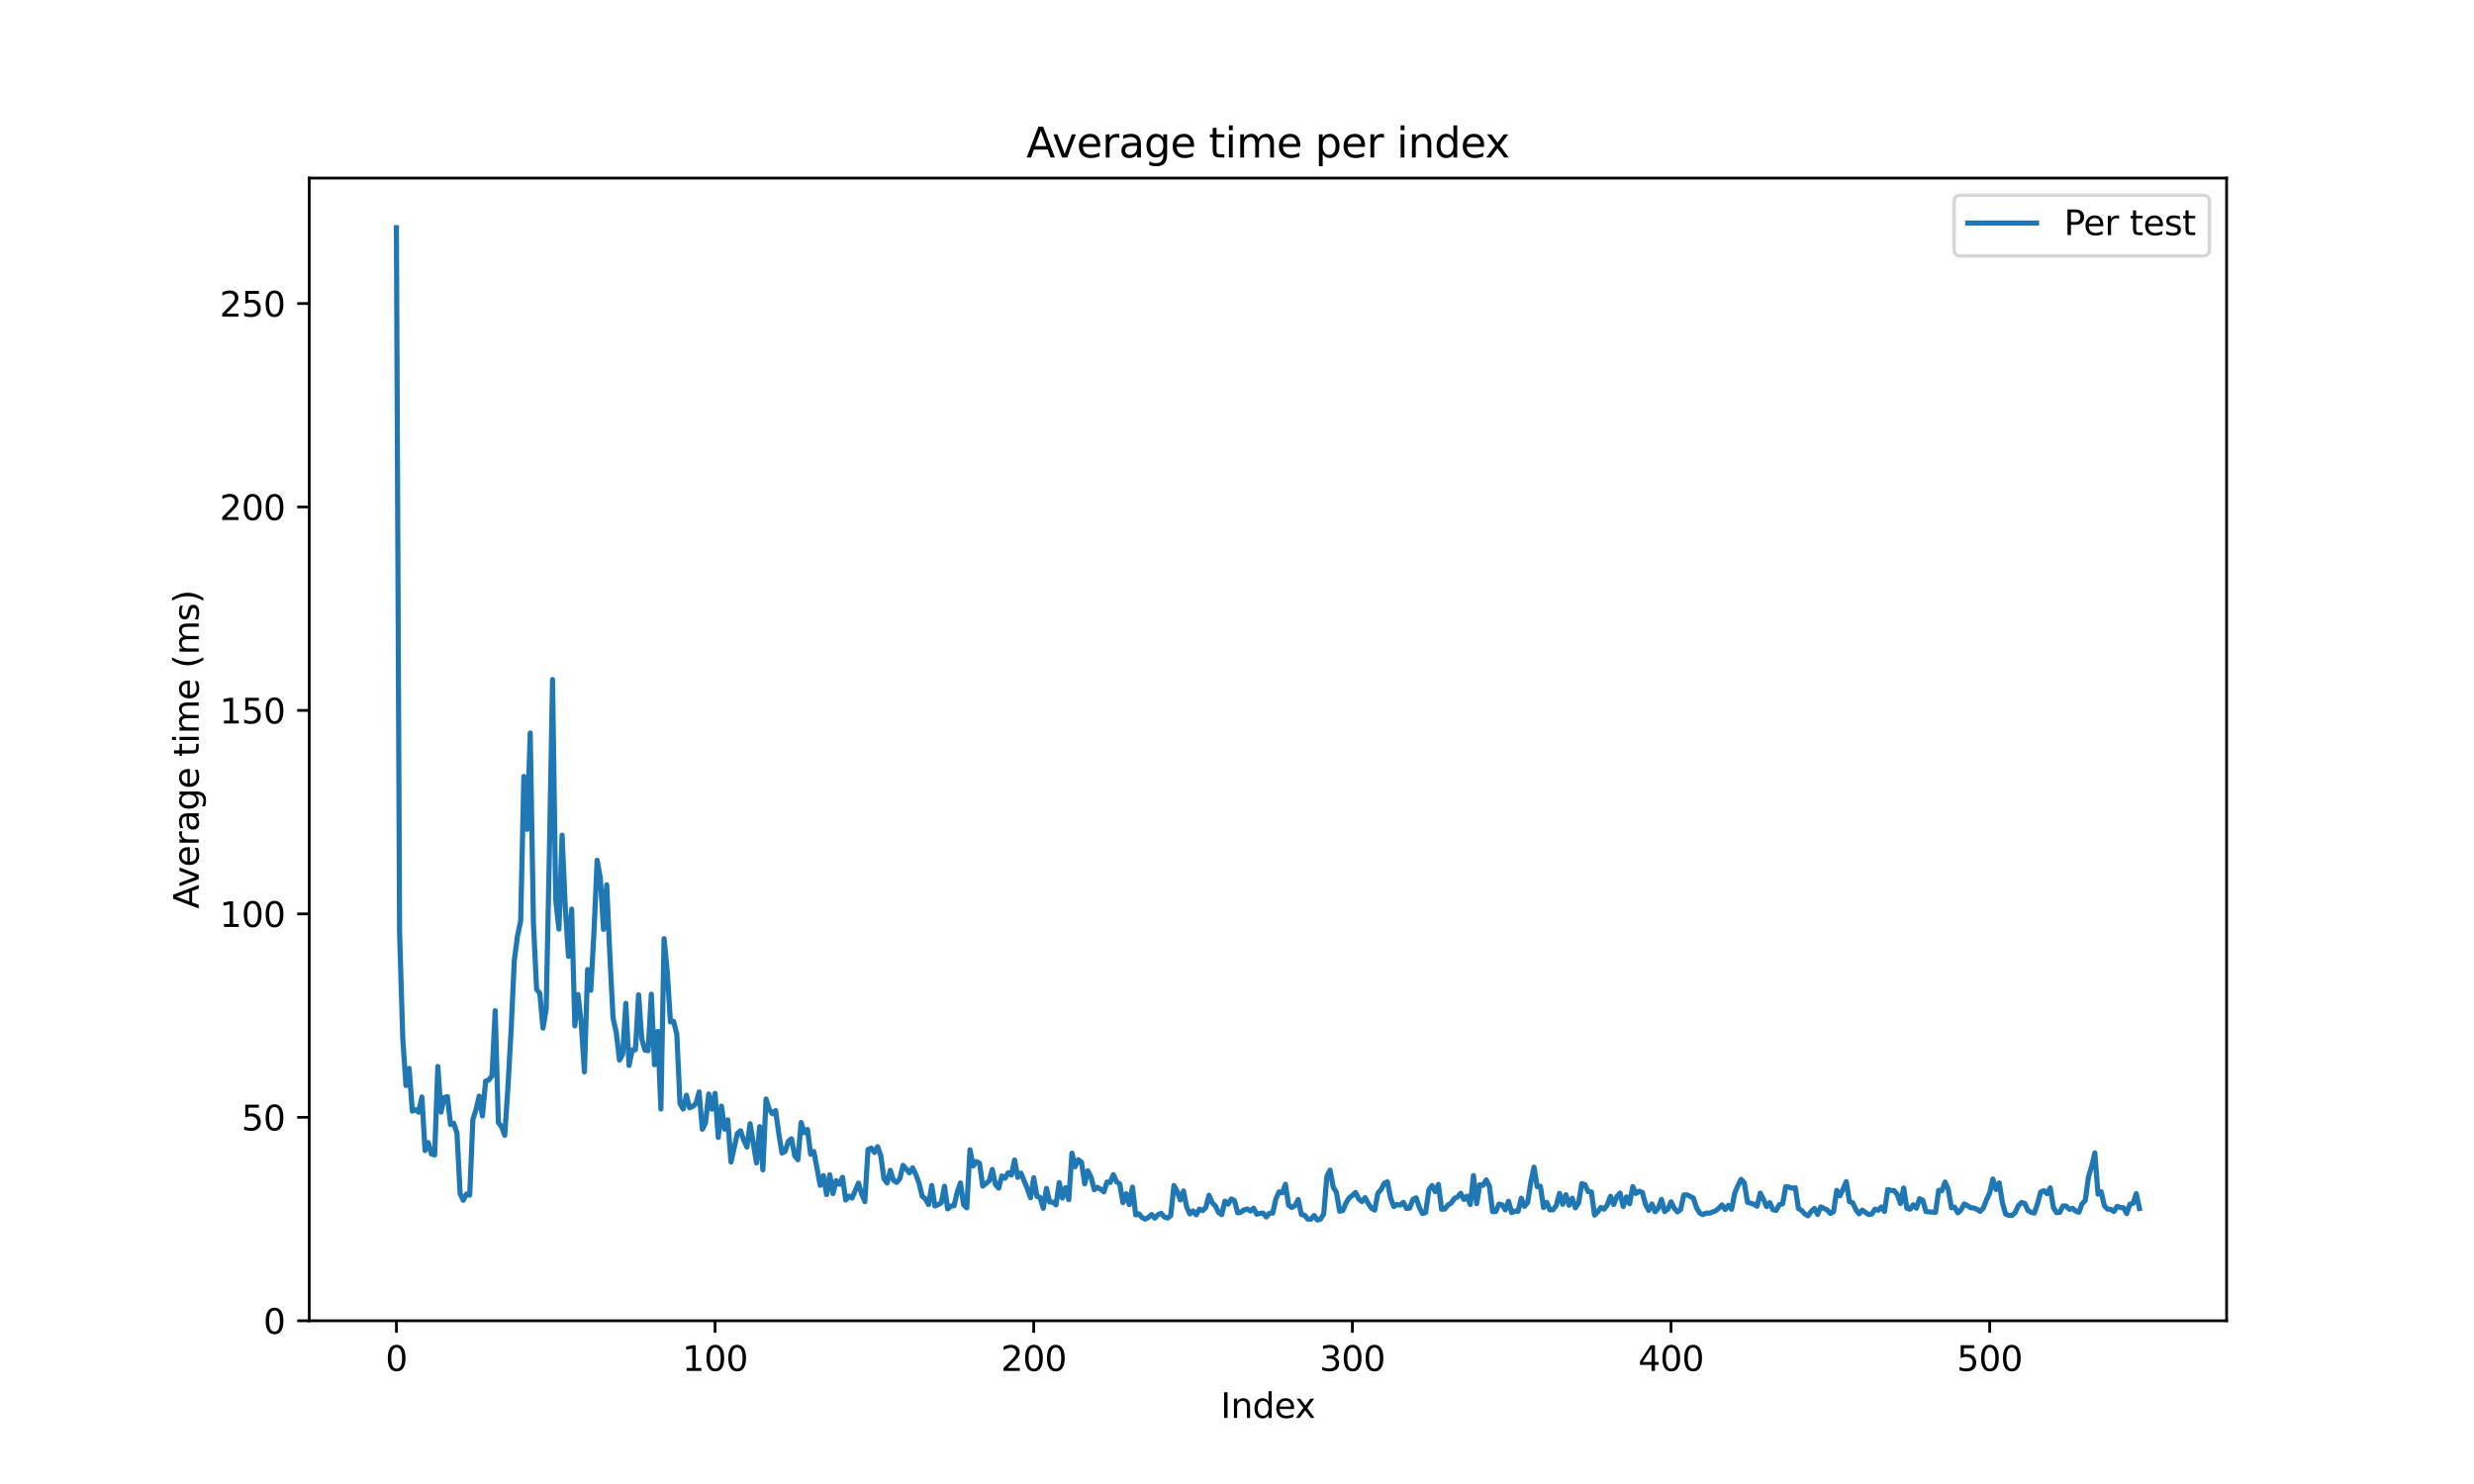 <?xml version="1.0" encoding="utf-8" standalone="no"?>
<!DOCTYPE svg PUBLIC "-//W3C//DTD SVG 1.1//EN"
  "http://www.w3.org/Graphics/SVG/1.1/DTD/svg11.dtd">
<svg xmlns:xlink="http://www.w3.org/1999/xlink" width="720pt" height="432pt" viewBox="0 0 720 432" xmlns="http://www.w3.org/2000/svg" version="1.1">
 <defs>
  <style type="text/css">*{stroke-linejoin: round; stroke-linecap: butt}</style>
 </defs>
 <g id="figure_1">
  <g id="patch_1">
   <path d="M 0 432 
L 720 432 
L 720 0 
L 0 0 
z
" style="fill: #ffffff"/>
  </g>
  <g id="axes_1">
   <g id="patch_2">
    <path d="M 90 384.48 
L 648 384.48 
L 648 51.84 
L 90 51.84 
z
" style="fill: #ffffff"/>
   </g>
   <g id="matplotlib.axis_1">
    <g id="xtick_1">
     <g id="line2d_1">
      <defs>
       <path id="mfee473f05c" d="M 0 0 
L 0 3.5 
" style="stroke: #000000; stroke-width: 0.8"/>
      </defs>
      <g>
       <use xlink:href="#mfee473f05c" x="115.364" y="384.48" style="stroke: #000000; stroke-width: 0.8"/>
      </g>
     </g>
     <g id="text_1">
      <!-- 0 -->
      <g transform="translate(112.182 399.078) scale(0.1 -0.1)">
       <defs>
        <path id="DejaVuSans-30" d="M 2034 4250 
Q 1547 4250 1301 3770 
Q 1056 3291 1056 2328 
Q 1056 1369 1301 889 
Q 1547 409 2034 409 
Q 2525 409 2770 889 
Q 3016 1369 3016 2328 
Q 3016 3291 2770 3770 
Q 2525 4250 2034 4250 
z
M 2034 4750 
Q 2819 4750 3233 4129 
Q 3647 3509 3647 2328 
Q 3647 1150 3233 529 
Q 2819 -91 2034 -91 
Q 1250 -91 836 529 
Q 422 1150 422 2328 
Q 422 3509 836 4129 
Q 1250 4750 2034 4750 
z
" transform="scale(0.016)"/>
       </defs>
       <use xlink:href="#DejaVuSans-30"/>
      </g>
     </g>
    </g>
    <g id="xtick_2">
     <g id="line2d_2">
      <g>
       <use xlink:href="#mfee473f05c" x="208.101" y="384.48" style="stroke: #000000; stroke-width: 0.8"/>
      </g>
     </g>
     <g id="text_2">
      <!-- 100 -->
      <g transform="translate(198.557 399.078) scale(0.1 -0.1)">
       <defs>
        <path id="DejaVuSans-31" d="M 794 531 
L 1825 531 
L 1825 4091 
L 703 3866 
L 703 4441 
L 1819 4666 
L 2450 4666 
L 2450 531 
L 3481 531 
L 3481 0 
L 794 0 
L 794 531 
z
" transform="scale(0.016)"/>
       </defs>
       <use xlink:href="#DejaVuSans-31"/>
       <use xlink:href="#DejaVuSans-30" transform="translate(63.623 0)"/>
       <use xlink:href="#DejaVuSans-30" transform="translate(127.246 0)"/>
      </g>
     </g>
    </g>
    <g id="xtick_3">
     <g id="line2d_3">
      <g>
       <use xlink:href="#mfee473f05c" x="300.838" y="384.48" style="stroke: #000000; stroke-width: 0.8"/>
      </g>
     </g>
     <g id="text_3">
      <!-- 200 -->
      <g transform="translate(291.294 399.078) scale(0.1 -0.1)">
       <defs>
        <path id="DejaVuSans-32" d="M 1228 531 
L 3431 531 
L 3431 0 
L 469 0 
L 469 531 
Q 828 903 1448 1529 
Q 2069 2156 2228 2338 
Q 2531 2678 2651 2914 
Q 2772 3150 2772 3378 
Q 2772 3750 2511 3984 
Q 2250 4219 1831 4219 
Q 1534 4219 1204 4116 
Q 875 4013 500 3803 
L 500 4441 
Q 881 4594 1212 4672 
Q 1544 4750 1819 4750 
Q 2544 4750 2975 4387 
Q 3406 4025 3406 3419 
Q 3406 3131 3298 2873 
Q 3191 2616 2906 2266 
Q 2828 2175 2409 1742 
Q 1991 1309 1228 531 
z
" transform="scale(0.016)"/>
       </defs>
       <use xlink:href="#DejaVuSans-32"/>
       <use xlink:href="#DejaVuSans-30" transform="translate(63.623 0)"/>
       <use xlink:href="#DejaVuSans-30" transform="translate(127.246 0)"/>
      </g>
     </g>
    </g>
    <g id="xtick_4">
     <g id="line2d_4">
      <g>
       <use xlink:href="#mfee473f05c" x="393.575" y="384.48" style="stroke: #000000; stroke-width: 0.8"/>
      </g>
     </g>
     <g id="text_4">
      <!-- 300 -->
      <g transform="translate(384.032 399.078) scale(0.1 -0.1)">
       <defs>
        <path id="DejaVuSans-33" d="M 2597 2516 
Q 3050 2419 3304 2112 
Q 3559 1806 3559 1356 
Q 3559 666 3084 287 
Q 2609 -91 1734 -91 
Q 1441 -91 1130 -33 
Q 819 25 488 141 
L 488 750 
Q 750 597 1062 519 
Q 1375 441 1716 441 
Q 2309 441 2620 675 
Q 2931 909 2931 1356 
Q 2931 1769 2642 2001 
Q 2353 2234 1838 2234 
L 1294 2234 
L 1294 2753 
L 1863 2753 
Q 2328 2753 2575 2939 
Q 2822 3125 2822 3475 
Q 2822 3834 2567 4026 
Q 2313 4219 1838 4219 
Q 1578 4219 1281 4162 
Q 984 4106 628 3988 
L 628 4550 
Q 988 4650 1302 4700 
Q 1616 4750 1894 4750 
Q 2613 4750 3031 4423 
Q 3450 4097 3450 3541 
Q 3450 3153 3228 2886 
Q 3006 2619 2597 2516 
z
" transform="scale(0.016)"/>
       </defs>
       <use xlink:href="#DejaVuSans-33"/>
       <use xlink:href="#DejaVuSans-30" transform="translate(63.623 0)"/>
       <use xlink:href="#DejaVuSans-30" transform="translate(127.246 0)"/>
      </g>
     </g>
    </g>
    <g id="xtick_5">
     <g id="line2d_5">
      <g>
       <use xlink:href="#mfee473f05c" x="486.313" y="384.48" style="stroke: #000000; stroke-width: 0.8"/>
      </g>
     </g>
     <g id="text_5">
      <!-- 400 -->
      <g transform="translate(476.769 399.078) scale(0.1 -0.1)">
       <defs>
        <path id="DejaVuSans-34" d="M 2419 4116 
L 825 1625 
L 2419 1625 
L 2419 4116 
z
M 2253 4666 
L 3047 4666 
L 3047 1625 
L 3713 1625 
L 3713 1100 
L 3047 1100 
L 3047 0 
L 2419 0 
L 2419 1100 
L 313 1100 
L 313 1709 
L 2253 4666 
z
" transform="scale(0.016)"/>
       </defs>
       <use xlink:href="#DejaVuSans-34"/>
       <use xlink:href="#DejaVuSans-30" transform="translate(63.623 0)"/>
       <use xlink:href="#DejaVuSans-30" transform="translate(127.246 0)"/>
      </g>
     </g>
    </g>
    <g id="xtick_6">
     <g id="line2d_6">
      <g>
       <use xlink:href="#mfee473f05c" x="579.05" y="384.48" style="stroke: #000000; stroke-width: 0.8"/>
      </g>
     </g>
     <g id="text_6">
      <!-- 500 -->
      <g transform="translate(569.506 399.078) scale(0.1 -0.1)">
       <defs>
        <path id="DejaVuSans-35" d="M 691 4666 
L 3169 4666 
L 3169 4134 
L 1269 4134 
L 1269 2991 
Q 1406 3038 1543 3061 
Q 1681 3084 1819 3084 
Q 2600 3084 3056 2656 
Q 3513 2228 3513 1497 
Q 3513 744 3044 326 
Q 2575 -91 1722 -91 
Q 1428 -91 1123 -41 
Q 819 9 494 109 
L 494 744 
Q 775 591 1075 516 
Q 1375 441 1709 441 
Q 2250 441 2565 725 
Q 2881 1009 2881 1497 
Q 2881 1984 2565 2268 
Q 2250 2553 1709 2553 
Q 1456 2553 1204 2497 
Q 953 2441 691 2322 
L 691 4666 
z
" transform="scale(0.016)"/>
       </defs>
       <use xlink:href="#DejaVuSans-35"/>
       <use xlink:href="#DejaVuSans-30" transform="translate(63.623 0)"/>
       <use xlink:href="#DejaVuSans-30" transform="translate(127.246 0)"/>
      </g>
     </g>
    </g>
    <g id="text_7">
     <!-- Index -->
     <g transform="translate(355.234 412.757) scale(0.1 -0.1)">
      <defs>
       <path id="DejaVuSans-49" d="M 628 4666 
L 1259 4666 
L 1259 0 
L 628 0 
L 628 4666 
z
" transform="scale(0.016)"/>
       <path id="DejaVuSans-6e" d="M 3513 2113 
L 3513 0 
L 2938 0 
L 2938 2094 
Q 2938 2591 2744 2837 
Q 2550 3084 2163 3084 
Q 1697 3084 1428 2787 
Q 1159 2491 1159 1978 
L 1159 0 
L 581 0 
L 581 3500 
L 1159 3500 
L 1159 2956 
Q 1366 3272 1645 3428 
Q 1925 3584 2291 3584 
Q 2894 3584 3203 3211 
Q 3513 2838 3513 2113 
z
" transform="scale(0.016)"/>
       <path id="DejaVuSans-64" d="M 2906 2969 
L 2906 4863 
L 3481 4863 
L 3481 0 
L 2906 0 
L 2906 525 
Q 2725 213 2448 61 
Q 2172 -91 1784 -91 
Q 1150 -91 751 415 
Q 353 922 353 1747 
Q 353 2572 751 3078 
Q 1150 3584 1784 3584 
Q 2172 3584 2448 3432 
Q 2725 3281 2906 2969 
z
M 947 1747 
Q 947 1113 1208 752 
Q 1469 391 1925 391 
Q 2381 391 2643 752 
Q 2906 1113 2906 1747 
Q 2906 2381 2643 2742 
Q 2381 3103 1925 3103 
Q 1469 3103 1208 2742 
Q 947 2381 947 1747 
z
" transform="scale(0.016)"/>
       <path id="DejaVuSans-65" d="M 3597 1894 
L 3597 1613 
L 953 1613 
Q 991 1019 1311 708 
Q 1631 397 2203 397 
Q 2534 397 2845 478 
Q 3156 559 3463 722 
L 3463 178 
Q 3153 47 2828 -22 
Q 2503 -91 2169 -91 
Q 1331 -91 842 396 
Q 353 884 353 1716 
Q 353 2575 817 3079 
Q 1281 3584 2069 3584 
Q 2775 3584 3186 3129 
Q 3597 2675 3597 1894 
z
M 3022 2063 
Q 3016 2534 2758 2815 
Q 2500 3097 2075 3097 
Q 1594 3097 1305 2825 
Q 1016 2553 972 2059 
L 3022 2063 
z
" transform="scale(0.016)"/>
       <path id="DejaVuSans-78" d="M 3513 3500 
L 2247 1797 
L 3578 0 
L 2900 0 
L 1881 1375 
L 863 0 
L 184 0 
L 1544 1831 
L 300 3500 
L 978 3500 
L 1906 2253 
L 2834 3500 
L 3513 3500 
z
" transform="scale(0.016)"/>
      </defs>
      <use xlink:href="#DejaVuSans-49"/>
      <use xlink:href="#DejaVuSans-6e" transform="translate(29.492 0)"/>
      <use xlink:href="#DejaVuSans-64" transform="translate(92.871 0)"/>
      <use xlink:href="#DejaVuSans-65" transform="translate(156.348 0)"/>
      <use xlink:href="#DejaVuSans-78" transform="translate(216.121 0)"/>
     </g>
    </g>
   </g>
   <g id="matplotlib.axis_2">
    <g id="ytick_1">
     <g id="line2d_7">
      <defs>
       <path id="m68cef41286" d="M 0 0 
L -3.5 0 
" style="stroke: #000000; stroke-width: 0.8"/>
      </defs>
      <g>
       <use xlink:href="#m68cef41286" x="90" y="384.48" style="stroke: #000000; stroke-width: 0.8"/>
      </g>
     </g>
     <g id="text_8">
      <!-- 0 -->
      <g transform="translate(76.638 388.279) scale(0.1 -0.1)">
       <use xlink:href="#DejaVuSans-30"/>
      </g>
     </g>
    </g>
    <g id="ytick_2">
     <g id="line2d_8">
      <g>
       <use xlink:href="#m68cef41286" x="90" y="325.256" style="stroke: #000000; stroke-width: 0.8"/>
      </g>
     </g>
     <g id="text_9">
      <!-- 50 -->
      <g transform="translate(70.275 329.055) scale(0.1 -0.1)">
       <use xlink:href="#DejaVuSans-35"/>
       <use xlink:href="#DejaVuSans-30" transform="translate(63.623 0)"/>
      </g>
     </g>
    </g>
    <g id="ytick_3">
     <g id="line2d_9">
      <g>
       <use xlink:href="#m68cef41286" x="90" y="266.032" style="stroke: #000000; stroke-width: 0.8"/>
      </g>
     </g>
     <g id="text_10">
      <!-- 100 -->
      <g transform="translate(63.913 269.831) scale(0.1 -0.1)">
       <use xlink:href="#DejaVuSans-31"/>
       <use xlink:href="#DejaVuSans-30" transform="translate(63.623 0)"/>
       <use xlink:href="#DejaVuSans-30" transform="translate(127.246 0)"/>
      </g>
     </g>
    </g>
    <g id="ytick_4">
     <g id="line2d_10">
      <g>
       <use xlink:href="#m68cef41286" x="90" y="206.807" style="stroke: #000000; stroke-width: 0.8"/>
      </g>
     </g>
     <g id="text_11">
      <!-- 150 -->
      <g transform="translate(63.913 210.607) scale(0.1 -0.1)">
       <use xlink:href="#DejaVuSans-31"/>
       <use xlink:href="#DejaVuSans-35" transform="translate(63.623 0)"/>
       <use xlink:href="#DejaVuSans-30" transform="translate(127.246 0)"/>
      </g>
     </g>
    </g>
    <g id="ytick_5">
     <g id="line2d_11">
      <g>
       <use xlink:href="#m68cef41286" x="90" y="147.583" style="stroke: #000000; stroke-width: 0.8"/>
      </g>
     </g>
     <g id="text_12">
      <!-- 200 -->
      <g transform="translate(63.913 151.382) scale(0.1 -0.1)">
       <use xlink:href="#DejaVuSans-32"/>
       <use xlink:href="#DejaVuSans-30" transform="translate(63.623 0)"/>
       <use xlink:href="#DejaVuSans-30" transform="translate(127.246 0)"/>
      </g>
     </g>
    </g>
    <g id="ytick_6">
     <g id="line2d_12">
      <g>
       <use xlink:href="#m68cef41286" x="90" y="88.359" style="stroke: #000000; stroke-width: 0.8"/>
      </g>
     </g>
     <g id="text_13">
      <!-- 250 -->
      <g transform="translate(63.913 92.158) scale(0.1 -0.1)">
       <use xlink:href="#DejaVuSans-32"/>
       <use xlink:href="#DejaVuSans-35" transform="translate(63.623 0)"/>
       <use xlink:href="#DejaVuSans-30" transform="translate(127.246 0)"/>
      </g>
     </g>
    </g>
    <g id="text_14">
     <!-- Average time (ms) -->
     <g transform="translate(57.833 264.544) rotate(-90) scale(0.1 -0.1)">
      <defs>
       <path id="DejaVuSans-41" d="M 2188 4044 
L 1331 1722 
L 3047 1722 
L 2188 4044 
z
M 1831 4666 
L 2547 4666 
L 4325 0 
L 3669 0 
L 3244 1197 
L 1141 1197 
L 716 0 
L 50 0 
L 1831 4666 
z
" transform="scale(0.016)"/>
       <path id="DejaVuSans-76" d="M 191 3500 
L 800 3500 
L 1894 563 
L 2988 3500 
L 3597 3500 
L 2284 0 
L 1503 0 
L 191 3500 
z
" transform="scale(0.016)"/>
       <path id="DejaVuSans-72" d="M 2631 2963 
Q 2534 3019 2420 3045 
Q 2306 3072 2169 3072 
Q 1681 3072 1420 2755 
Q 1159 2438 1159 1844 
L 1159 0 
L 581 0 
L 581 3500 
L 1159 3500 
L 1159 2956 
Q 1341 3275 1631 3429 
Q 1922 3584 2338 3584 
Q 2397 3584 2469 3576 
Q 2541 3569 2628 3553 
L 2631 2963 
z
" transform="scale(0.016)"/>
       <path id="DejaVuSans-61" d="M 2194 1759 
Q 1497 1759 1228 1600 
Q 959 1441 959 1056 
Q 959 750 1161 570 
Q 1363 391 1709 391 
Q 2188 391 2477 730 
Q 2766 1069 2766 1631 
L 2766 1759 
L 2194 1759 
z
M 3341 1997 
L 3341 0 
L 2766 0 
L 2766 531 
Q 2569 213 2275 61 
Q 1981 -91 1556 -91 
Q 1019 -91 701 211 
Q 384 513 384 1019 
Q 384 1609 779 1909 
Q 1175 2209 1959 2209 
L 2766 2209 
L 2766 2266 
Q 2766 2663 2505 2880 
Q 2244 3097 1772 3097 
Q 1472 3097 1187 3025 
Q 903 2953 641 2809 
L 641 3341 
Q 956 3463 1253 3523 
Q 1550 3584 1831 3584 
Q 2591 3584 2966 3190 
Q 3341 2797 3341 1997 
z
" transform="scale(0.016)"/>
       <path id="DejaVuSans-67" d="M 2906 1791 
Q 2906 2416 2648 2759 
Q 2391 3103 1925 3103 
Q 1463 3103 1205 2759 
Q 947 2416 947 1791 
Q 947 1169 1205 825 
Q 1463 481 1925 481 
Q 2391 481 2648 825 
Q 2906 1169 2906 1791 
z
M 3481 434 
Q 3481 -459 3084 -895 
Q 2688 -1331 1869 -1331 
Q 1566 -1331 1297 -1286 
Q 1028 -1241 775 -1147 
L 775 -588 
Q 1028 -725 1275 -790 
Q 1522 -856 1778 -856 
Q 2344 -856 2625 -561 
Q 2906 -266 2906 331 
L 2906 616 
Q 2728 306 2450 153 
Q 2172 0 1784 0 
Q 1141 0 747 490 
Q 353 981 353 1791 
Q 353 2603 747 3093 
Q 1141 3584 1784 3584 
Q 2172 3584 2450 3431 
Q 2728 3278 2906 2969 
L 2906 3500 
L 3481 3500 
L 3481 434 
z
" transform="scale(0.016)"/>
       <path id="DejaVuSans-20" transform="scale(0.016)"/>
       <path id="DejaVuSans-74" d="M 1172 4494 
L 1172 3500 
L 2356 3500 
L 2356 3053 
L 1172 3053 
L 1172 1153 
Q 1172 725 1289 603 
Q 1406 481 1766 481 
L 2356 481 
L 2356 0 
L 1766 0 
Q 1100 0 847 248 
Q 594 497 594 1153 
L 594 3053 
L 172 3053 
L 172 3500 
L 594 3500 
L 594 4494 
L 1172 4494 
z
" transform="scale(0.016)"/>
       <path id="DejaVuSans-69" d="M 603 3500 
L 1178 3500 
L 1178 0 
L 603 0 
L 603 3500 
z
M 603 4863 
L 1178 4863 
L 1178 4134 
L 603 4134 
L 603 4863 
z
" transform="scale(0.016)"/>
       <path id="DejaVuSans-6d" d="M 3328 2828 
Q 3544 3216 3844 3400 
Q 4144 3584 4550 3584 
Q 5097 3584 5394 3201 
Q 5691 2819 5691 2113 
L 5691 0 
L 5113 0 
L 5113 2094 
Q 5113 2597 4934 2840 
Q 4756 3084 4391 3084 
Q 3944 3084 3684 2787 
Q 3425 2491 3425 1978 
L 3425 0 
L 2847 0 
L 2847 2094 
Q 2847 2600 2669 2842 
Q 2491 3084 2119 3084 
Q 1678 3084 1418 2786 
Q 1159 2488 1159 1978 
L 1159 0 
L 581 0 
L 581 3500 
L 1159 3500 
L 1159 2956 
Q 1356 3278 1631 3431 
Q 1906 3584 2284 3584 
Q 2666 3584 2933 3390 
Q 3200 3197 3328 2828 
z
" transform="scale(0.016)"/>
       <path id="DejaVuSans-28" d="M 1984 4856 
Q 1566 4138 1362 3434 
Q 1159 2731 1159 2009 
Q 1159 1288 1364 580 
Q 1569 -128 1984 -844 
L 1484 -844 
Q 1016 -109 783 600 
Q 550 1309 550 2009 
Q 550 2706 781 3412 
Q 1013 4119 1484 4856 
L 1984 4856 
z
" transform="scale(0.016)"/>
       <path id="DejaVuSans-73" d="M 2834 3397 
L 2834 2853 
Q 2591 2978 2328 3040 
Q 2066 3103 1784 3103 
Q 1356 3103 1142 2972 
Q 928 2841 928 2578 
Q 928 2378 1081 2264 
Q 1234 2150 1697 2047 
L 1894 2003 
Q 2506 1872 2764 1633 
Q 3022 1394 3022 966 
Q 3022 478 2636 193 
Q 2250 -91 1575 -91 
Q 1294 -91 989 -36 
Q 684 19 347 128 
L 347 722 
Q 666 556 975 473 
Q 1284 391 1588 391 
Q 1994 391 2212 530 
Q 2431 669 2431 922 
Q 2431 1156 2273 1281 
Q 2116 1406 1581 1522 
L 1381 1569 
Q 847 1681 609 1914 
Q 372 2147 372 2553 
Q 372 3047 722 3315 
Q 1072 3584 1716 3584 
Q 2034 3584 2315 3537 
Q 2597 3491 2834 3397 
z
" transform="scale(0.016)"/>
       <path id="DejaVuSans-29" d="M 513 4856 
L 1013 4856 
Q 1481 4119 1714 3412 
Q 1947 2706 1947 2009 
Q 1947 1309 1714 600 
Q 1481 -109 1013 -844 
L 513 -844 
Q 928 -128 1133 580 
Q 1338 1288 1338 2009 
Q 1338 2731 1133 3434 
Q 928 4138 513 4856 
z
" transform="scale(0.016)"/>
      </defs>
      <use xlink:href="#DejaVuSans-41"/>
      <use xlink:href="#DejaVuSans-76" transform="translate(62.533 0)"/>
      <use xlink:href="#DejaVuSans-65" transform="translate(121.713 0)"/>
      <use xlink:href="#DejaVuSans-72" transform="translate(183.236 0)"/>
      <use xlink:href="#DejaVuSans-61" transform="translate(224.35 0)"/>
      <use xlink:href="#DejaVuSans-67" transform="translate(285.629 0)"/>
      <use xlink:href="#DejaVuSans-65" transform="translate(349.105 0)"/>
      <use xlink:href="#DejaVuSans-20" transform="translate(410.629 0)"/>
      <use xlink:href="#DejaVuSans-74" transform="translate(442.416 0)"/>
      <use xlink:href="#DejaVuSans-69" transform="translate(481.625 0)"/>
      <use xlink:href="#DejaVuSans-6d" transform="translate(509.408 0)"/>
      <use xlink:href="#DejaVuSans-65" transform="translate(606.82 0)"/>
      <use xlink:href="#DejaVuSans-20" transform="translate(668.344 0)"/>
      <use xlink:href="#DejaVuSans-28" transform="translate(700.131 0)"/>
      <use xlink:href="#DejaVuSans-6d" transform="translate(739.145 0)"/>
      <use xlink:href="#DejaVuSans-73" transform="translate(836.557 0)"/>
      <use xlink:href="#DejaVuSans-29" transform="translate(888.656 0)"/>
     </g>
    </g>
   </g>
   <g id="line2d_13">
    <path d="M 115.364 66.284 
L 116.291 271.574 
L 117.218 302.268 
L 118.146 315.99 
L 119.073 311.017 
L 120 323.464 
L 120.928 323.02 
L 121.855 323.765 
L 122.783 319.336 
L 123.71 334.935 
L 124.637 332.625 
L 125.565 335.941 
L 126.492 336.211 
L 127.419 310.456 
L 128.347 323.744 
L 129.274 319.488 
L 130.202 319.23 
L 131.129 327.369 
L 132.056 327.01 
L 132.984 329.804 
L 133.911 347.497 
L 134.838 349.421 
L 135.766 347.596 
L 136.693 347.91 
L 137.621 325.862 
L 138.548 322.986 
L 139.475 319.09 
L 140.403 324.854 
L 141.33 314.715 
L 142.257 314.381 
L 143.185 313.164 
L 144.112 294.215 
L 145.04 326.742 
L 145.967 328.03 
L 146.894 330.484 
L 147.822 316.473 
L 148.749 299.91 
L 149.676 279.526 
L 150.604 272.471 
L 151.531 268.066 
L 152.459 226.023 
L 153.386 241.421 
L 154.313 213.373 
L 155.241 268.618 
L 156.168 288.03 
L 157.095 289.145 
L 158.023 299.284 
L 158.95 293.784 
L 159.878 248.565 
L 160.805 197.823 
L 161.732 261.97 
L 162.66 270.46 
L 163.587 243.128 
L 164.514 264.255 
L 165.442 278.4 
L 166.369 264.648 
L 167.296 298.635 
L 168.224 289.53 
L 169.151 297.771 
L 170.079 312.027 
L 171.006 282.243 
L 171.933 288.283 
L 172.861 271.37 
L 173.788 250.443 
L 174.715 255.635 
L 175.643 270.54 
L 176.57 257.573 
L 177.498 278.468 
L 178.425 296.406 
L 179.352 300.598 
L 180.28 308.603 
L 181.207 306.912 
L 182.134 292.083 
L 183.062 310.151 
L 183.989 305.627 
L 184.917 305.606 
L 185.844 289.596 
L 186.771 302.422 
L 187.699 305.702 
L 188.626 305.88 
L 189.553 289.421 
L 190.481 309.934 
L 191.408 300.228 
L 192.336 322.84 
L 193.263 273.246 
L 194.19 282.927 
L 195.118 297.494 
L 196.045 297.349 
L 196.972 301.02 
L 197.9 321.221 
L 198.827 322.854 
L 199.755 318.834 
L 200.682 322.48 
L 201.609 322.1 
L 202.537 321.274 
L 203.464 317.875 
L 204.391 328.739 
L 205.319 326.881 
L 206.246 318.464 
L 207.174 322.894 
L 208.101 318.291 
L 209.028 331.113 
L 209.956 321.992 
L 210.883 328.712 
L 211.81 325.982 
L 212.738 338.263 
L 214.592 329.958 
L 215.52 329.16 
L 216.447 331.921 
L 217.375 333.92 
L 218.302 327.105 
L 220.157 338.539 
L 221.084 327.966 
L 222.011 340.557 
L 222.939 319.928 
L 223.866 322.879 
L 224.794 324.225 
L 225.721 323.282 
L 226.648 329.96 
L 227.576 335.652 
L 228.503 335.168 
L 229.43 332.224 
L 230.358 331.491 
L 231.285 336.44 
L 232.213 337.592 
L 233.14 326.763 
L 234.067 329.758 
L 234.995 328.775 
L 235.922 336.009 
L 236.849 335.223 
L 238.704 345.062 
L 239.632 342.226 
L 240.559 347.737 
L 241.486 342.005 
L 242.414 347.458 
L 243.341 343.699 
L 244.268 344.768 
L 245.196 342.718 
L 246.123 349.357 
L 247.051 348.207 
L 247.978 348.774 
L 249.833 344.415 
L 250.76 347.566 
L 251.687 349.815 
L 252.615 334.687 
L 253.542 334.221 
L 254.47 335.48 
L 255.397 333.786 
L 256.324 336.37 
L 257.252 343.12 
L 258.179 344.379 
L 259.106 340.674 
L 260.034 343.621 
L 260.961 344.208 
L 261.888 343.071 
L 262.816 339.232 
L 264.671 341.422 
L 265.598 339.961 
L 266.525 341.874 
L 267.453 344.412 
L 268.38 348.209 
L 269.307 349.009 
L 270.235 350.659 
L 271.162 345.112 
L 272.09 351.066 
L 273.017 350.706 
L 273.944 350.087 
L 274.872 345.329 
L 275.799 351.929 
L 276.726 351.074 
L 277.654 350.994 
L 278.581 347.046 
L 279.509 344.354 
L 280.436 350.695 
L 281.363 351.617 
L 282.291 334.7 
L 283.218 339.405 
L 284.145 338.152 
L 285.073 338.645 
L 286 345.269 
L 287.855 343.79 
L 288.782 340.425 
L 289.71 344.814 
L 290.637 345.872 
L 291.564 342.314 
L 292.492 342.976 
L 293.419 341.384 
L 294.347 342.062 
L 295.274 337.686 
L 296.201 342.738 
L 297.129 341.509 
L 298.983 346.06 
L 299.911 348.677 
L 300.838 342.849 
L 301.765 348.258 
L 302.693 348.559 
L 303.62 351.744 
L 304.548 345.961 
L 305.475 349.907 
L 306.402 349.941 
L 307.33 350.753 
L 308.257 344.233 
L 309.184 348.765 
L 310.112 345.749 
L 311.039 349.229 
L 311.967 335.697 
L 312.894 339.649 
L 313.821 337.608 
L 314.749 338.335 
L 315.676 344.637 
L 316.603 340.822 
L 317.531 342.69 
L 318.458 346.343 
L 319.386 345.632 
L 320.313 346.194 
L 321.24 346.954 
L 322.168 344.085 
L 323.095 344.227 
L 324.022 341.943 
L 324.95 344.018 
L 325.877 344.637 
L 326.805 350.091 
L 327.732 347.513 
L 328.659 350.657 
L 329.587 345.569 
L 330.514 353.663 
L 331.441 353.36 
L 332.369 354.419 
L 333.296 354.899 
L 334.224 354.393 
L 335.151 353.554 
L 336.078 354.601 
L 337.006 353.584 
L 337.933 353.2 
L 338.86 354.278 
L 339.788 354.579 
L 340.715 353.904 
L 341.643 345.113 
L 342.57 346.768 
L 343.497 349.313 
L 344.425 346.693 
L 345.352 351.393 
L 346.279 353.371 
L 347.207 352.488 
L 348.134 353.632 
L 349.061 351.969 
L 349.989 352.43 
L 350.916 351.525 
L 351.844 347.95 
L 352.771 350.108 
L 353.698 351.034 
L 354.626 352.97 
L 355.553 353.585 
L 356.48 349.654 
L 357.408 350.53 
L 358.335 349.015 
L 359.263 349.505 
L 360.19 353.071 
L 361.117 352.881 
L 362.045 352.206 
L 362.972 351.942 
L 363.899 352.536 
L 364.827 351.711 
L 365.754 353.481 
L 366.682 353.217 
L 367.609 353.143 
L 368.536 354.268 
L 369.464 353.164 
L 370.391 353.161 
L 371.318 349.006 
L 372.246 346.965 
L 373.173 347.256 
L 374.101 344.754 
L 375.028 350.845 
L 375.955 351.496 
L 376.883 350.956 
L 377.81 349.201 
L 378.737 353.545 
L 379.665 353.749 
L 380.592 354.91 
L 381.52 354.895 
L 382.447 353.847 
L 383.374 355.164 
L 384.302 354.889 
L 385.229 353.437 
L 386.156 342.413 
L 387.084 340.618 
L 388.011 345.562 
L 388.939 347.118 
L 389.866 352.595 
L 390.793 352.391 
L 391.721 350.196 
L 392.648 348.711 
L 393.575 348.002 
L 394.503 347.133 
L 395.43 349.002 
L 396.357 349.805 
L 397.285 348.645 
L 398.212 350.382 
L 399.14 351.749 
L 400.067 352.269 
L 400.994 347.37 
L 401.922 346.313 
L 402.849 344.465 
L 403.776 344.038 
L 404.704 348.767 
L 405.631 351.234 
L 406.559 350.626 
L 407.486 350.816 
L 408.413 349.991 
L 409.341 351.794 
L 410.268 351.694 
L 411.195 349.147 
L 412.123 348.694 
L 413.05 351.436 
L 413.978 353.268 
L 414.905 352.953 
L 415.832 346.333 
L 416.76 345.116 
L 417.687 346.895 
L 418.614 344.805 
L 419.542 352.021 
L 420.469 351.959 
L 421.397 350.775 
L 422.324 350.247 
L 423.251 348.872 
L 424.179 348.437 
L 425.106 347.361 
L 426.033 349.196 
L 426.961 348.213 
L 427.888 350.647 
L 428.816 342.22 
L 429.743 350.395 
L 430.67 344.85 
L 431.598 345.065 
L 432.525 343.464 
L 433.452 345.312 
L 434.38 352.714 
L 435.307 352.677 
L 436.235 350.504 
L 437.162 350.731 
L 438.089 352.208 
L 439.017 349.691 
L 439.944 353.005 
L 440.871 352.533 
L 441.799 352.631 
L 442.726 348.82 
L 443.653 351.174 
L 444.581 350.089 
L 445.508 344.11 
L 446.436 339.769 
L 447.363 345.442 
L 448.29 345.324 
L 449.218 351.532 
L 450.145 350.016 
L 451.072 352.211 
L 452 352.16 
L 452.927 350.865 
L 453.855 347.384 
L 454.782 350.554 
L 455.709 347.787 
L 456.637 350.854 
L 457.564 348.79 
L 458.491 351.607 
L 459.419 350.173 
L 460.346 344.55 
L 461.274 344.871 
L 462.201 346.886 
L 463.128 346.98 
L 464.056 353.716 
L 464.983 352.778 
L 465.91 351.489 
L 466.838 352.002 
L 467.765 350.779 
L 468.693 348.244 
L 469.62 350.637 
L 470.547 348.309 
L 471.475 347.307 
L 472.402 351.244 
L 473.329 348.433 
L 474.257 350.413 
L 475.184 345.437 
L 476.112 347.434 
L 477.039 346.761 
L 477.966 347.129 
L 478.894 350.589 
L 479.821 352.349 
L 480.748 350.471 
L 481.676 352.758 
L 482.603 351.737 
L 483.53 349.152 
L 484.458 352.692 
L 485.385 352.016 
L 486.313 349.855 
L 487.24 351.679 
L 488.167 352.785 
L 489.095 352.128 
L 490.022 347.858 
L 490.949 347.823 
L 492.804 348.746 
L 493.732 351.565 
L 494.659 353.122 
L 495.586 353.583 
L 496.514 353.129 
L 497.441 353.173 
L 499.296 352.482 
L 500.223 351.732 
L 501.151 350.755 
L 502.078 352.112 
L 503.005 350.856 
L 503.933 352.031 
L 504.86 347.318 
L 505.787 345.129 
L 506.715 343.309 
L 507.642 344.364 
L 508.57 349.987 
L 510.424 350.536 
L 511.352 351.14 
L 512.279 347.325 
L 513.206 349.097 
L 514.134 351.257 
L 515.061 350.102 
L 515.989 352.181 
L 516.916 352.348 
L 517.843 350.656 
L 518.771 350.468 
L 519.698 345.426 
L 520.625 345.566 
L 521.553 345.907 
L 522.48 345.745 
L 523.408 351.81 
L 524.335 352.377 
L 525.262 353.411 
L 526.19 353.922 
L 527.117 352.638 
L 528.044 351.785 
L 528.972 353.539 
L 529.899 351.334 
L 531.754 352.206 
L 532.681 353.246 
L 533.609 352.725 
L 534.536 346.518 
L 535.463 348.107 
L 536.391 346.19 
L 537.318 343.987 
L 538.245 349.8 
L 539.173 350.118 
L 540.1 352.112 
L 541.028 353.365 
L 541.955 352.263 
L 543.81 353.56 
L 544.737 353.406 
L 545.664 351.982 
L 546.592 352.324 
L 547.519 351.347 
L 548.447 352.665 
L 549.374 346.27 
L 550.301 346.533 
L 551.229 346.613 
L 552.156 347.721 
L 553.083 350.356 
L 554.011 345.834 
L 554.938 351.713 
L 555.866 352.018 
L 556.793 350.715 
L 557.72 351.712 
L 558.648 348.95 
L 559.575 349.374 
L 560.502 352.68 
L 563.285 352.933 
L 564.212 346.507 
L 565.139 346.637 
L 566.067 344.104 
L 566.994 346.289 
L 567.921 351.6 
L 568.849 351.406 
L 569.776 353.077 
L 570.704 352.21 
L 571.631 350.476 
L 572.558 350.948 
L 573.486 351.566 
L 574.413 351.649 
L 575.34 352.027 
L 576.268 352.638 
L 577.195 351.655 
L 578.122 349.278 
L 579.05 347.243 
L 579.977 343.222 
L 580.905 346.271 
L 581.832 344.344 
L 582.759 350.16 
L 583.687 353.427 
L 584.614 353.799 
L 585.541 353.829 
L 586.469 353.006 
L 587.396 350.976 
L 588.324 350.04 
L 589.251 350.328 
L 590.178 352.353 
L 591.106 352.932 
L 592.033 353.131 
L 592.96 350.473 
L 593.888 347.012 
L 594.815 346.609 
L 595.743 347.478 
L 596.67 345.788 
L 597.597 351.525 
L 598.525 353.006 
L 599.452 352.918 
L 600.379 351.054 
L 601.307 351.096 
L 602.234 352.041 
L 603.162 351.763 
L 604.089 352.55 
L 605.016 352.891 
L 605.944 350.412 
L 606.871 349.468 
L 607.798 342.591 
L 608.726 339.528 
L 609.653 335.636 
L 610.581 347.631 
L 611.508 346.942 
L 612.435 351.044 
L 613.363 351.982 
L 614.29 352.059 
L 615.217 352.679 
L 616.145 351.178 
L 617.072 351.501 
L 618 351.587 
L 618.927 353.287 
L 619.854 350.571 
L 620.782 350.302 
L 621.709 347.493 
L 622.636 351.802 
L 622.636 351.802 
" clip-path="url(#p62b0cbdb05)" style="fill: none; stroke: #1f77b4; stroke-width: 1.5; stroke-linecap: square"/>
   </g>
   <g id="patch_3">
    <path d="M 90 384.48 
L 90 51.84 
" style="fill: none; stroke: #000000; stroke-width: 0.8; stroke-linejoin: miter; stroke-linecap: square"/>
   </g>
   <g id="patch_4">
    <path d="M 648 384.48 
L 648 51.84 
" style="fill: none; stroke: #000000; stroke-width: 0.8; stroke-linejoin: miter; stroke-linecap: square"/>
   </g>
   <g id="patch_5">
    <path d="M 90 384.48 
L 648 384.48 
" style="fill: none; stroke: #000000; stroke-width: 0.8; stroke-linejoin: miter; stroke-linecap: square"/>
   </g>
   <g id="patch_6">
    <path d="M 90 51.84 
L 648 51.84 
" style="fill: none; stroke: #000000; stroke-width: 0.8; stroke-linejoin: miter; stroke-linecap: square"/>
   </g>
   <g id="text_15">
    <!-- Average time per index -->
    <g transform="translate(298.701 45.84) scale(0.12 -0.12)">
     <defs>
      <path id="DejaVuSans-70" d="M 1159 525 
L 1159 -1331 
L 581 -1331 
L 581 3500 
L 1159 3500 
L 1159 2969 
Q 1341 3281 1617 3432 
Q 1894 3584 2278 3584 
Q 2916 3584 3314 3078 
Q 3713 2572 3713 1747 
Q 3713 922 3314 415 
Q 2916 -91 2278 -91 
Q 1894 -91 1617 61 
Q 1341 213 1159 525 
z
M 3116 1747 
Q 3116 2381 2855 2742 
Q 2594 3103 2138 3103 
Q 1681 3103 1420 2742 
Q 1159 2381 1159 1747 
Q 1159 1113 1420 752 
Q 1681 391 2138 391 
Q 2594 391 2855 752 
Q 3116 1113 3116 1747 
z
" transform="scale(0.016)"/>
     </defs>
     <use xlink:href="#DejaVuSans-41"/>
     <use xlink:href="#DejaVuSans-76" transform="translate(62.533 0)"/>
     <use xlink:href="#DejaVuSans-65" transform="translate(121.713 0)"/>
     <use xlink:href="#DejaVuSans-72" transform="translate(183.236 0)"/>
     <use xlink:href="#DejaVuSans-61" transform="translate(224.35 0)"/>
     <use xlink:href="#DejaVuSans-67" transform="translate(285.629 0)"/>
     <use xlink:href="#DejaVuSans-65" transform="translate(349.105 0)"/>
     <use xlink:href="#DejaVuSans-20" transform="translate(410.629 0)"/>
     <use xlink:href="#DejaVuSans-74" transform="translate(442.416 0)"/>
     <use xlink:href="#DejaVuSans-69" transform="translate(481.625 0)"/>
     <use xlink:href="#DejaVuSans-6d" transform="translate(509.408 0)"/>
     <use xlink:href="#DejaVuSans-65" transform="translate(606.82 0)"/>
     <use xlink:href="#DejaVuSans-20" transform="translate(668.344 0)"/>
     <use xlink:href="#DejaVuSans-70" transform="translate(700.131 0)"/>
     <use xlink:href="#DejaVuSans-65" transform="translate(763.607 0)"/>
     <use xlink:href="#DejaVuSans-72" transform="translate(825.131 0)"/>
     <use xlink:href="#DejaVuSans-20" transform="translate(866.244 0)"/>
     <use xlink:href="#DejaVuSans-69" transform="translate(898.031 0)"/>
     <use xlink:href="#DejaVuSans-6e" transform="translate(925.814 0)"/>
     <use xlink:href="#DejaVuSans-64" transform="translate(989.193 0)"/>
     <use xlink:href="#DejaVuSans-65" transform="translate(1052.67 0)"/>
     <use xlink:href="#DejaVuSans-78" transform="translate(1112.443 0)"/>
    </g>
   </g>
   <g id="legend_1">
    <g id="patch_7">
     <path d="M 570.688 74.518 
L 641 74.518 
Q 643 74.518 643 72.518 
L 643 58.84 
Q 643 56.84 641 56.84 
L 570.688 56.84 
Q 568.688 56.84 568.688 58.84 
L 568.688 72.518 
Q 568.688 74.518 570.688 74.518 
z
" style="fill: #ffffff; opacity: 0.8; stroke: #cccccc; stroke-linejoin: miter"/>
    </g>
    <g id="line2d_14">
     <path d="M 572.688 64.938 
L 582.688 64.938 
L 592.688 64.938 
" style="fill: none; stroke: #1f77b4; stroke-width: 1.5; stroke-linecap: square"/>
    </g>
    <g id="text_16">
     <!-- Per test -->
     <g transform="translate(600.688 68.438) scale(0.1 -0.1)">
      <defs>
       <path id="DejaVuSans-50" d="M 1259 4147 
L 1259 2394 
L 2053 2394 
Q 2494 2394 2734 2622 
Q 2975 2850 2975 3272 
Q 2975 3691 2734 3919 
Q 2494 4147 2053 4147 
L 1259 4147 
z
M 628 4666 
L 2053 4666 
Q 2838 4666 3239 4311 
Q 3641 3956 3641 3272 
Q 3641 2581 3239 2228 
Q 2838 1875 2053 1875 
L 1259 1875 
L 1259 0 
L 628 0 
L 628 4666 
z
" transform="scale(0.016)"/>
      </defs>
      <use xlink:href="#DejaVuSans-50"/>
      <use xlink:href="#DejaVuSans-65" transform="translate(56.678 0)"/>
      <use xlink:href="#DejaVuSans-72" transform="translate(118.201 0)"/>
      <use xlink:href="#DejaVuSans-20" transform="translate(159.314 0)"/>
      <use xlink:href="#DejaVuSans-74" transform="translate(191.102 0)"/>
      <use xlink:href="#DejaVuSans-65" transform="translate(230.311 0)"/>
      <use xlink:href="#DejaVuSans-73" transform="translate(291.834 0)"/>
      <use xlink:href="#DejaVuSans-74" transform="translate(343.934 0)"/>
     </g>
    </g>
   </g>
  </g>
 </g>
 <defs>
  <clipPath id="p62b0cbdb05">
   <rect x="90" y="51.84" width="558" height="332.64"/>
  </clipPath>
 </defs>
</svg>
